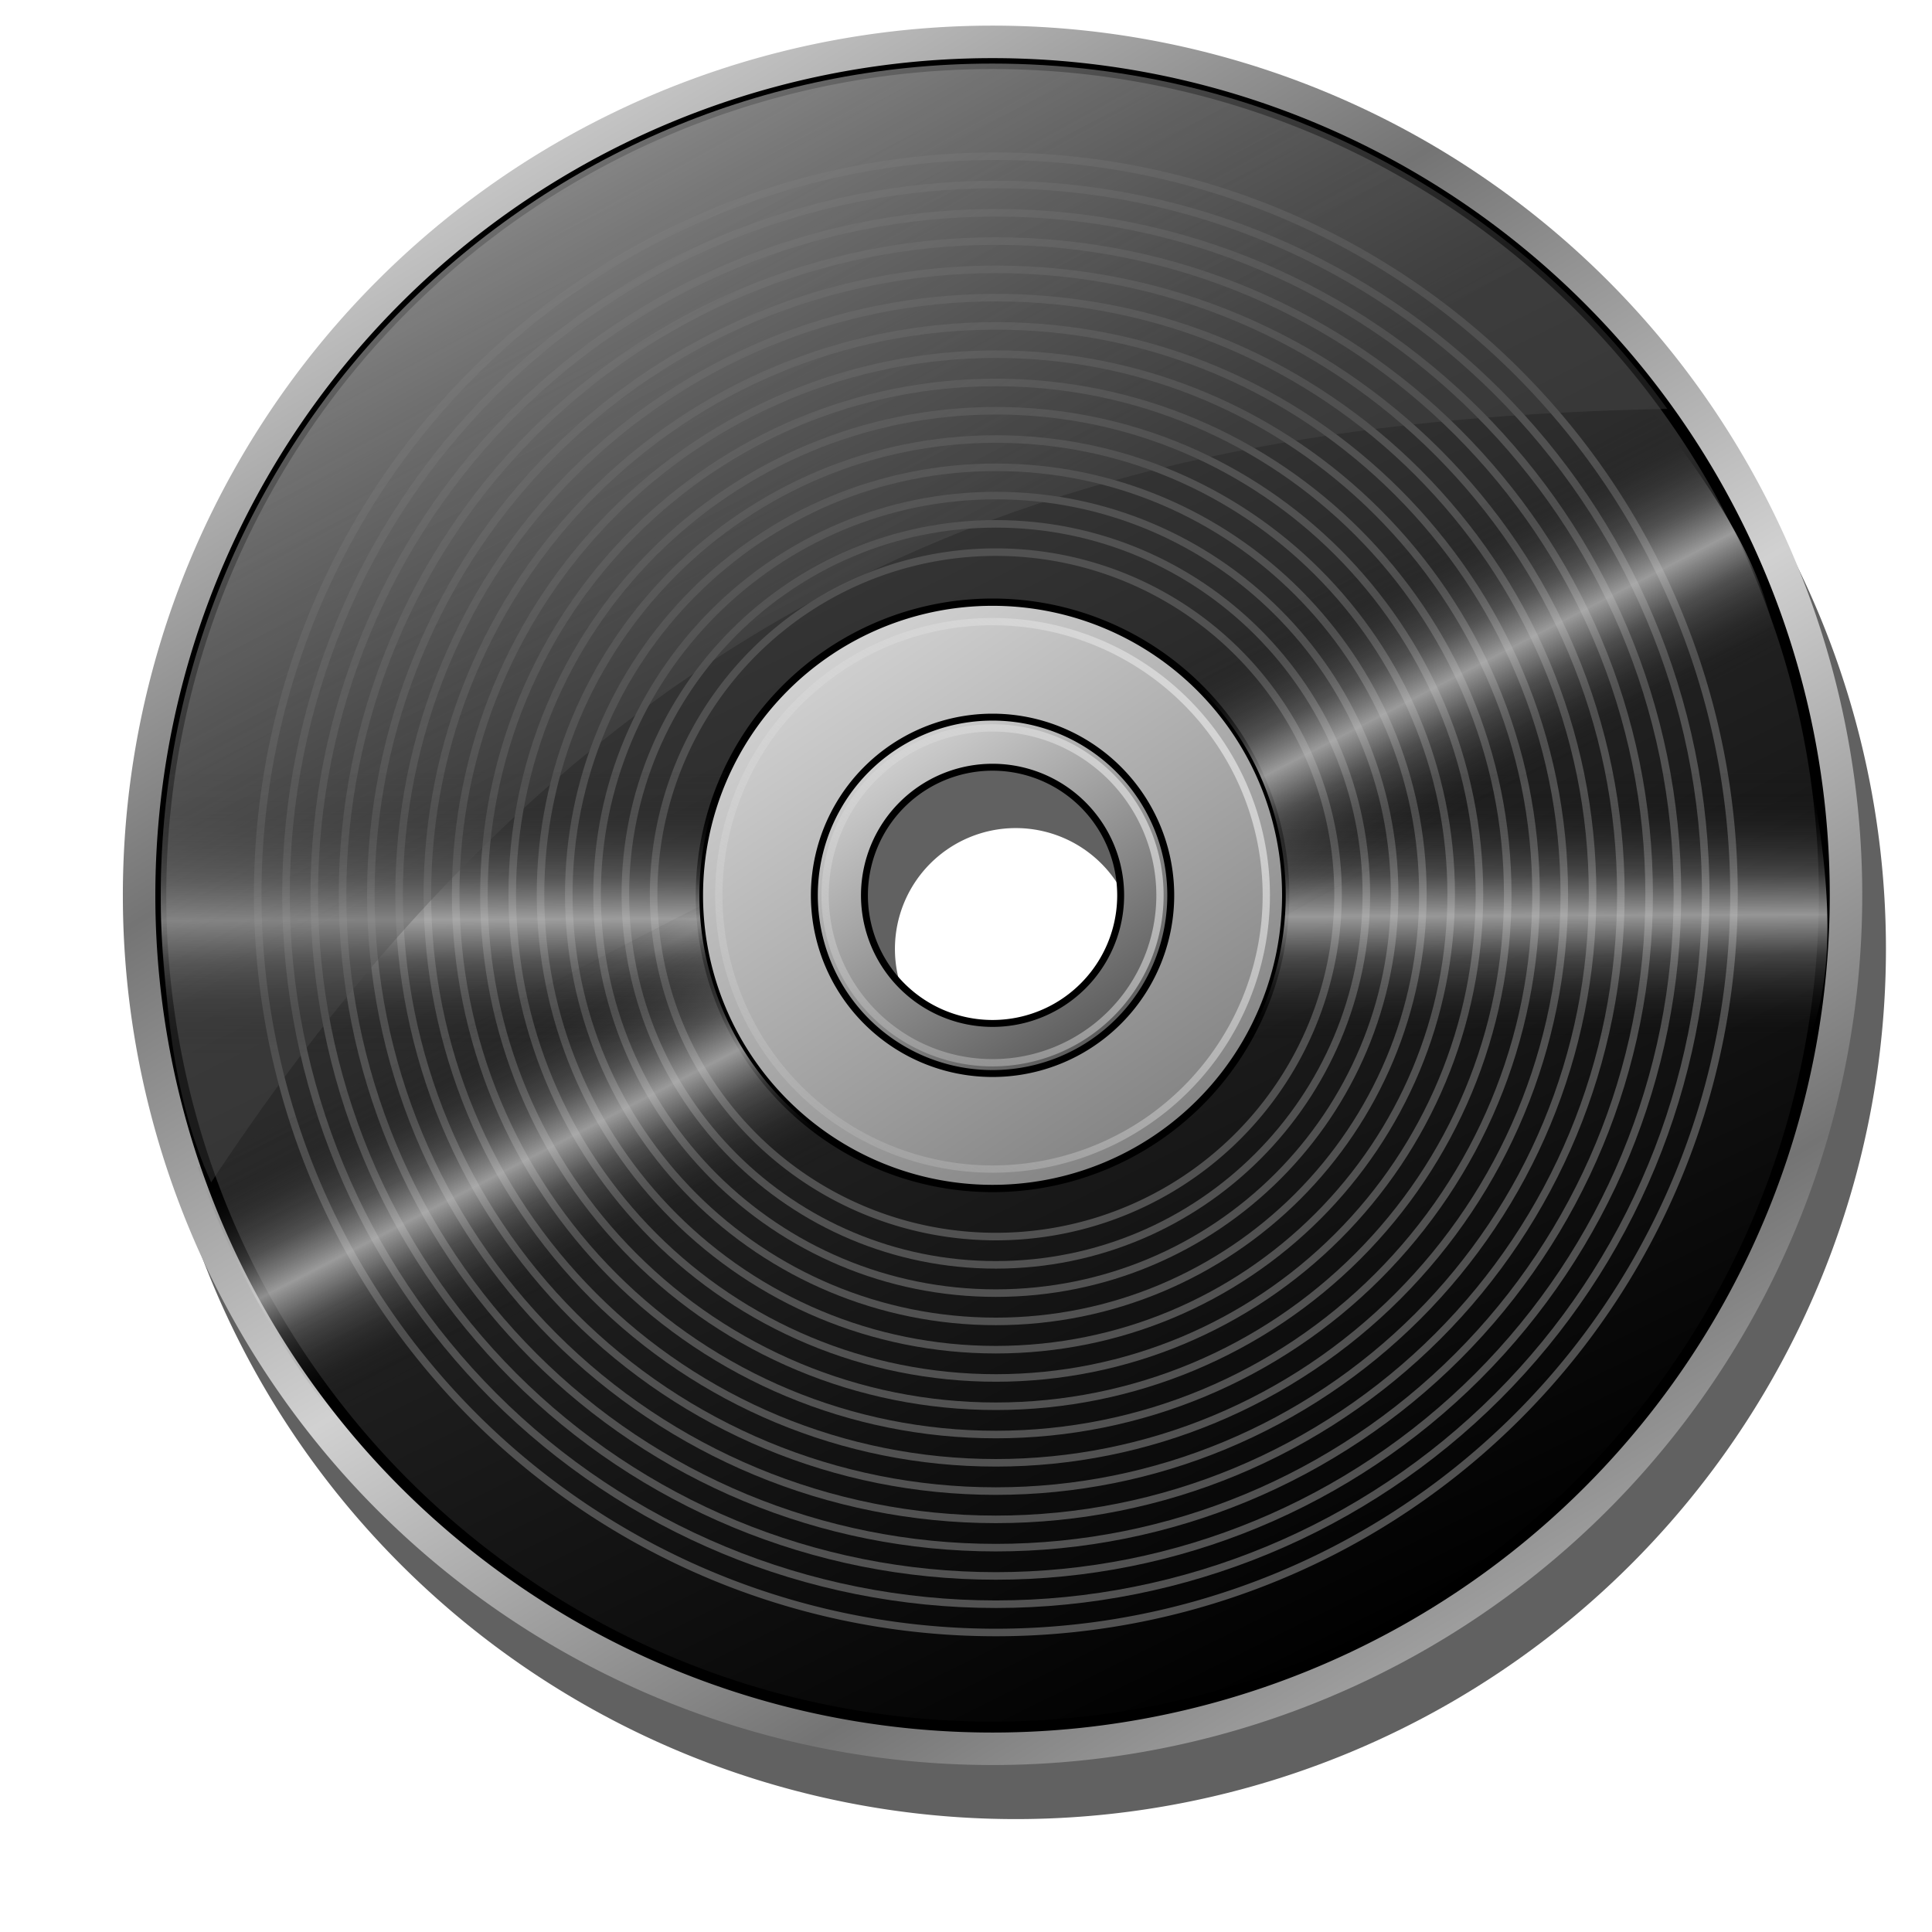 <?xml version="1.0" encoding="UTF-8" standalone="no"?>
<!-- Created with Inkscape (http://www.inkscape.org/) -->

<svg
   xmlns:dc="http://purl.org/dc/elements/1.1/"
   xmlns:cc="http://creativecommons.org/ns#"
   xmlns:rdf="http://www.w3.org/1999/02/22-rdf-syntax-ns#"
   xmlns:svg="http://www.w3.org/2000/svg"
   xmlns="http://www.w3.org/2000/svg"
   xmlns:xlink="http://www.w3.org/1999/xlink"
   xmlns:sodipodi="http://sodipodi.sourceforge.net/DTD/sodipodi-0.dtd"
   xmlns:inkscape="http://www.inkscape.org/namespaces/inkscape"
   sodipodi:docname="media-optical.svg"
   viewBox="0 0 256 256"
   height="256"
   width="256"
   inkscape:version="0.91 r13725"
   version="1.1"
   id="svg2">
  <sodipodi:namedview
     inkscape:current-layer="svg2"
     inkscape:window-maximized="1"
     inkscape:window-y="0"
     inkscape:window-x="0"
     inkscape:cy="128"
     inkscape:cx="128"
     inkscape:zoom="3.08"
     showgrid="false"
     id="namedview4"
     inkscape:window-height="1056"
     inkscape:window-width="1920"
     inkscape:pageshadow="2"
     inkscape:pageopacity="0"
     guidetolerance="10"
     gridtolerance="10"
     objecttolerance="10"
     borderopacity="1"
     bordercolor="#666666"
     pagecolor="#ff0000" />
  <defs
     id="defs6">
    <linearGradient
       inkscape:collect="always"
       id="linearGradient4174">
      <stop
         style="stop-color:#7d7d7d;stop-opacity:1"
         offset="0"
         id="stop4176" />
      <stop
         style="stop-color:#d1d1d1;stop-opacity:1"
         offset="1"
         id="stop4178" />
    </linearGradient>
    <linearGradient
       id="linearGradient5194"
       inkscape:collect="always">
      <stop
         id="stop5196"
         offset="0"
         style="stop-color:#d7d7d7;stop-opacity:1;" />
      <stop
         id="stop5198"
         offset="1"
         style="stop-color:#d7d7d7;stop-opacity:0.168" />
    </linearGradient>
    <linearGradient
       id="linearGradient5139"
       inkscape:collect="always">
      <stop
         id="stop5141"
         offset="0"
         style="stop-color:#525252;stop-opacity:1" />
      <stop
         id="stop5143"
         offset="1"
         style="stop-color:#d1d1d1;stop-opacity:1" />
    </linearGradient>
    <linearGradient
       id="linearGradient5123"
       inkscape:collect="always">
      <stop
         id="stop5125"
         offset="0"
         style="stop-color:#4e4e4e;stop-opacity:0.348" />
      <stop
         id="stop5127"
         offset="1"
         style="stop-color:#a3a3a3;stop-opacity:0.677" />
    </linearGradient>
    <linearGradient
       id="linearGradient5100"
       inkscape:collect="always">
      <stop
         id="stop5102"
         offset="0"
         style="stop-color:#000000;stop-opacity:0" />
      <stop
         style="stop-color:#bcbcbc;stop-opacity:0.286"
         offset="0.68"
         id="stop5106" />
      <stop
         id="stop5104"
         offset="1"
         style="stop-color:#d1d1d1;stop-opacity:0.683" />
    </linearGradient>
    <linearGradient
       inkscape:collect="always"
       id="linearGradient4152">
      <stop
         style="stop-color:#000000;stop-opacity:1"
         offset="0"
         id="stop5092" />
      <stop
         style="stop-color:#4a4a4a;stop-opacity:1"
         offset="1"
         id="stop5094" />
    </linearGradient>
    <linearGradient
       id="linearGradient4140"
       inkscape:collect="always">
      <stop
         id="stop4142"
         offset="0"
         style="stop-color:#747474;stop-opacity:1" />
      <stop
         id="stop4144"
         offset="1"
         style="stop-color:#d1d1d1;stop-opacity:1" />
    </linearGradient>
    <linearGradient
       gradientTransform="matrix(0.483,0,0,0.483,-74.345,-4.828)"
       spreadMethod="reflect"
       gradientUnits="userSpaceOnUse"
       y2="41.86"
       x2="280.427"
       y1="165.471"
       x1="354.389"
       id="linearGradient4146"
       xlink:href="#linearGradient4140"
       inkscape:collect="always" />
    <linearGradient
       gradientTransform="matrix(0.483,0,0,0.483,-74.345,-4.828)"
       gradientUnits="userSpaceOnUse"
       y2="50.888"
       x2="318.732"
       y1="466.165"
       x1="524.417"
       id="linearGradient4158"
       xlink:href="#linearGradient4152"
       inkscape:collect="always" />
    <linearGradient
       gradientTransform="matrix(0.483,0,0,0.483,-74.345,-4.828)"
       spreadMethod="reflect"
       y2="261.304"
       x2="544.427"
       y1="296.026"
       x1="544.556"
       gradientUnits="userSpaceOnUse"
       id="linearGradient5098"
       xlink:href="#linearGradient5100"
       inkscape:collect="always" />
    <linearGradient
       gradientTransform="matrix(0.429,-0.221,0.221,0.429,-109.047,103.408)"
       y2="261.304"
       x2="544.427"
       y1="296.026"
       x1="544.556"
       spreadMethod="reflect"
       gradientUnits="userSpaceOnUse"
       id="linearGradient5110"
       xlink:href="#linearGradient5100"
       inkscape:collect="always" />
    <linearGradient
       gradientTransform="matrix(0.483,0,0,0.483,-74.345,-4.828)"
       y2="50.888"
       x2="318.732"
       y1="182.832"
       x1="391.084"
       gradientUnits="userSpaceOnUse"
       id="linearGradient5121"
       xlink:href="#linearGradient5123"
       inkscape:collect="always" />
    <linearGradient
       gradientTransform="matrix(0.169,0,0,0.169,59.41,75.39)"
       y2="66.748"
       x2="294.941"
       y1="480.044"
       x1="571.999"
       gradientUnits="userSpaceOnUse"
       id="linearGradient5131"
       xlink:href="#linearGradient4174"
       inkscape:collect="always" />
    <linearGradient
       y2="66.748"
       x2="294.941"
       y1="480.044"
       x1="571.999"
       gradientTransform="matrix(0.103,0,0,0.103,87.415,92.186)"
       gradientUnits="userSpaceOnUse"
       id="linearGradient5171"
       xlink:href="#linearGradient5139"
       inkscape:collect="always" />
    <linearGradient
       gradientTransform="matrix(0.483,0,0,0.483,-74.345,-4.828)"
       gradientUnits="userSpaceOnUse"
       y2="323.11"
       x2="376.183"
       y1="184.916"
       x1="470.44"
       id="linearGradient5200"
       xlink:href="#linearGradient5194"
       inkscape:collect="always" />
    <filter
       height="1.048"
       y="-0.024"
       width="1.048"
       x="-0.024"
       id="filter5216"
       style="color-interpolation-filters:sRGB"
       inkscape:collect="always">
      <feGaussianBlur
         id="feGaussianBlur5218"
         stdDeviation="4.774"
         inkscape:collect="always" />
    </filter>
  </defs>
  <g
     id="g8717">
    <path
       transform="matrix(0.483,0,0,0.483,10.807,-1.14)"
       style="opacity:1;fill:#000000;fill-opacity:0.621;fill-rule:nonzero;stroke:none;stroke-width:3;stroke-linecap:round;stroke-linejoin:round;stroke-miterlimit:4;stroke-dasharray:none;stroke-dashoffset:0;stroke-opacity:1;filter:url(#filter5216)"
       d="M 256.297,23.98 A 238.713,238.713 0 0 0 17.584,262.692 238.713,238.713 0 0 0 256.297,501.405 238.713,238.713 0 0 0 495.01,262.692 238.713,238.713 0 0 0 256.297,23.98 Z m 0,205.555 a 33.157,33.157 0 0 1 33.158,33.158 33.157,33.157 0 0 1 -33.158,33.158 33.157,33.157 0 0 1 -33.158,-33.158 33.157,33.157 0 0 1 33.158,-33.158 z"
       id="path5202"
       inkscape:connector-curvature="0" />
    <path
       style="opacity:1;fill:url(#linearGradient4146);fill-opacity:1;fill-rule:nonzero;stroke:none;stroke-width:3;stroke-linecap:round;stroke-linejoin:round;stroke-miterlimit:4;stroke-dasharray:none;stroke-dashoffset:0;stroke-opacity:1"
       d="M 131.518,3.396 A 115.24,115.24 0 0 0 16.279,118.636 115.24,115.24 0 0 0 131.518,233.875 115.24,115.24 0 0 0 246.758,118.636 115.24,115.24 0 0 0 131.518,3.396 Z m 0,76.636 a 38.604,38.604 0 0 1 38.604,38.603 38.604,38.604 0 0 1 -38.604,38.604 38.604,38.604 0 0 1 -38.603,-38.604 38.604,38.604 0 0 1 38.603,-38.603 z"
       id="path4138"
       inkscape:connector-curvature="0" />
    <path
       style="opacity:1;fill:url(#linearGradient4158);fill-opacity:1;fill-rule:nonzero;stroke:#000000;stroke-width:1.448;stroke-linecap:round;stroke-linejoin:round;stroke-miterlimit:4;stroke-dasharray:none;stroke-dashoffset:0;stroke-opacity:1"
       d="M 131.518,8.426 A 110.211,110.211 0 0 0 21.307,118.636 110.211,110.211 0 0 0 131.518,228.847 110.211,110.211 0 0 0 241.729,118.636 110.211,110.211 0 0 0 131.518,8.426 Z m 0,71.607 a 38.604,38.604 0 0 1 38.604,38.603 38.604,38.604 0 0 1 -38.604,38.604 38.604,38.604 0 0 1 -38.603,-38.604 38.604,38.604 0 0 1 38.603,-38.603 z"
       id="circle4148"
       inkscape:connector-curvature="0" />
    <g
       transform="translate(253.576,-6.517)"
       style="stroke:#515151;stroke-width:1;stroke-miterlimit:4;stroke-dasharray:none;stroke-opacity:1"
       id="g8691">
      <path
         inkscape:connector-curvature="0"
         id="path4177"
         d="m -23.814,125.023 a 97.807,97.807 0 0 1 -97.807,97.807 97.807,97.807 0 0 1 -97.807,-97.807 97.807,97.807 0 0 1 97.807,-97.807 97.807,97.807 0 0 1 97.807,97.807 z"
         style="opacity:1;fill:none;fill-opacity:1;fill-rule:nonzero;stroke:#515151;stroke-width:1;stroke-linecap:round;stroke-linejoin:round;stroke-miterlimit:4;stroke-dasharray:none;stroke-dashoffset:0;stroke-opacity:1" />
      <path
         inkscape:connector-curvature="0"
         id="circle4179"
         d="m -76.277,125.023 a 45.345,45.345 0 0 1 -45.345,45.345 45.345,45.345 0 0 1 -45.345,-45.345 45.345,45.345 0 0 1 45.345,-45.345 45.345,45.345 0 0 1 45.345,45.345 z"
         style="opacity:1;fill:none;fill-opacity:1;fill-rule:nonzero;stroke:#515151;stroke-width:1;stroke-linecap:round;stroke-linejoin:round;stroke-miterlimit:4;stroke-dasharray:none;stroke-dashoffset:0;stroke-opacity:1" />
      <path
         inkscape:connector-curvature="0"
         d="m -72.529,125.023 c 0,13.48 -5.449,25.783 -14.379,34.713 -8.93,8.93 -21.233,14.379 -34.713,14.379 -13.48,0 -25.783,-5.449 -34.713,-14.379 -8.93,-8.93 -14.379,-21.233 -14.379,-34.713 0,-13.48 5.449,-25.783 14.379,-34.713 8.93,-8.93 21.233,-14.379 34.713,-14.379 27.113,10e-7 49.092,21.979 49.092,49.092 0,0 0,0 0,0"
         style="opacity:1;fill:none;fill-opacity:1;fill-rule:nonzero;stroke:#515151;stroke-width:1;stroke-linecap:round;stroke-linejoin:round;stroke-miterlimit:4;stroke-dasharray:none;stroke-dashoffset:0;stroke-opacity:1"
         id="path8589" />
      <path
         inkscape:connector-curvature="0"
         d="m -68.782,125.023 c 0,14.438 -5.822,27.709 -15.476,37.363 -9.654,9.654 -22.925,15.476 -37.363,15.476 -14.438,0 -27.709,-5.822 -37.363,-15.476 -9.654,-9.654 -15.476,-22.925 -15.476,-37.363 0,-14.438 5.822,-27.709 15.476,-37.363 9.654,-9.654 22.925,-15.476 37.363,-15.476 29.182,10e-7 52.839,23.657 52.839,52.839 0,0 0,0 0,0"
         style="opacity:1;fill:none;fill-opacity:1;fill-rule:nonzero;stroke:#515151;stroke-width:1;stroke-linecap:round;stroke-linejoin:round;stroke-miterlimit:4;stroke-dasharray:none;stroke-dashoffset:0;stroke-opacity:1"
         id="path8591" />
      <path
         inkscape:connector-curvature="0"
         d="m -65.035,125.023 c 0,15.397 -6.196,29.635 -16.574,40.013 -10.378,10.378 -24.616,16.574 -40.013,16.574 -15.397,0 -29.635,-6.196 -40.013,-16.574 -10.378,-10.378 -16.574,-24.616 -16.574,-40.013 0,-15.397 6.196,-29.635 16.574,-40.013 10.378,-10.378 24.616,-16.574 40.013,-16.574 31.252,10e-7 56.587,25.335 56.587,56.587 0,0 0,0 0,0"
         style="opacity:1;fill:none;fill-opacity:1;fill-rule:nonzero;stroke:#515151;stroke-width:1;stroke-linecap:round;stroke-linejoin:round;stroke-miterlimit:4;stroke-dasharray:none;stroke-dashoffset:0;stroke-opacity:1"
         id="path8593" />
      <path
         inkscape:connector-curvature="0"
         d="m -61.287,125.023 c 0,16.355 -6.569,31.561 -17.671,42.663 -11.102,11.102 -26.307,17.671 -42.663,17.671 -16.355,0 -31.561,-6.569 -42.663,-17.671 -11.102,-11.102 -17.671,-26.307 -17.671,-42.663 0,-16.355 6.569,-31.561 17.671,-42.663 11.102,-11.102 26.307,-17.671 42.663,-17.671 33.322,10e-7 60.334,27.012 60.334,60.334 0,0 0,0 0,0"
         style="opacity:1;fill:none;fill-opacity:1;fill-rule:nonzero;stroke:#515151;stroke-width:1;stroke-linecap:round;stroke-linejoin:round;stroke-miterlimit:4;stroke-dasharray:none;stroke-dashoffset:0;stroke-opacity:1"
         id="path8595" />
      <path
         inkscape:connector-curvature="0"
         d="m -57.54,125.023 c 0,17.314 -6.943,33.486 -18.769,45.312 -11.826,11.826 -27.998,18.769 -45.312,18.769 -17.314,0 -33.486,-6.943 -45.312,-18.769 -11.826,-11.826 -18.769,-27.998 -18.769,-45.312 0,-17.314 6.943,-33.486 18.769,-45.312 11.826,-11.826 27.998,-18.769 45.312,-18.769 35.391,1e-6 64.081,28.69 64.081,64.081 0,0 0,0 0,0"
         style="opacity:1;fill:none;fill-opacity:1;fill-rule:nonzero;stroke:#515151;stroke-width:1;stroke-linecap:round;stroke-linejoin:round;stroke-miterlimit:4;stroke-dasharray:none;stroke-dashoffset:0;stroke-opacity:1"
         id="path8597" />
      <path
         inkscape:connector-curvature="0"
         d="m -53.793,125.023 c 10e-7,18.272 -7.316,35.412 -19.867,47.962 -12.55,12.55 -29.69,19.867 -47.962,19.867 -18.272,0 -35.412,-7.316 -47.962,-19.867 -12.55,-12.55 -19.867,-29.69 -19.867,-47.962 0,-18.272 7.316,-35.412 19.867,-47.962 12.55,-12.55 29.69,-19.867 47.962,-19.867 37.461,10e-7 67.829,30.368 67.829,67.829 0,0 0,0 0,0"
         style="opacity:1;fill:none;fill-opacity:1;fill-rule:nonzero;stroke:#515151;stroke-width:1;stroke-linecap:round;stroke-linejoin:round;stroke-miterlimit:4;stroke-dasharray:none;stroke-dashoffset:0;stroke-opacity:1"
         id="path8599" />
      <path
         inkscape:connector-curvature="0"
         d="m -50.045,125.023 c 1e-6,19.231 -7.69,37.338 -20.964,50.612 -13.274,13.274 -31.381,20.964 -50.612,20.964 -19.231,1e-5 -37.338,-7.69 -50.612,-20.964 -13.274,-13.274 -20.964,-31.381 -20.964,-50.612 0,-19.231 7.69,-37.338 20.964,-50.612 13.274,-13.274 31.381,-20.964 50.612,-20.964 39.53,0 71.576,32.046 71.576,71.576 0,0 0,0 0,0"
         style="opacity:1;fill:none;fill-opacity:1;fill-rule:nonzero;stroke:#515151;stroke-width:1;stroke-linecap:round;stroke-linejoin:round;stroke-miterlimit:4;stroke-dasharray:none;stroke-dashoffset:0;stroke-opacity:1"
         id="path8601" />
      <path
         inkscape:connector-curvature="0"
         d="m -46.298,125.023 c 10e-7,20.189 -8.064,39.263 -22.062,53.262 -13.998,13.998 -33.072,22.062 -53.262,22.062 -20.189,0 -39.263,-8.064 -53.262,-22.062 -13.998,-13.998 -22.062,-33.072 -22.062,-53.262 0,-20.189 8.064,-39.263 22.062,-53.262 13.998,-13.998 33.072,-22.062 53.262,-22.062 41.6,0 75.323,33.723 75.323,75.323 0,0 0,0 0,0"
         style="opacity:1;fill:none;fill-opacity:1;fill-rule:nonzero;stroke:#515151;stroke-width:1;stroke-linecap:round;stroke-linejoin:round;stroke-miterlimit:4;stroke-dasharray:none;stroke-dashoffset:0;stroke-opacity:1"
         id="path8603" />
      <path
         inkscape:connector-curvature="0"
         d="m -42.551,125.023 c 1e-6,21.148 -8.437,41.189 -23.159,55.911 -14.722,14.722 -34.764,23.159 -55.911,23.159 -21.148,0 -41.189,-8.437 -55.911,-23.159 -14.722,-14.722 -23.159,-34.764 -23.159,-55.911 0,-21.148 8.437,-41.189 23.159,-55.911 14.722,-14.722 34.764,-23.159 55.911,-23.159 43.669,0 79.071,35.401 79.071,79.071 0,0 0,0 0,0"
         style="opacity:1;fill:none;fill-opacity:1;fill-rule:nonzero;stroke:#515151;stroke-width:1;stroke-linecap:round;stroke-linejoin:round;stroke-miterlimit:4;stroke-dasharray:none;stroke-dashoffset:0;stroke-opacity:1"
         id="path8605" />
      <path
         inkscape:connector-curvature="0"
         d="m -38.803,125.023 c 10e-7,22.106 -8.811,43.115 -24.257,58.561 -15.446,15.446 -36.455,24.257 -58.561,24.257 -22.106,1e-5 -43.115,-8.811 -58.561,-24.257 -15.446,-15.446 -24.257,-36.455 -24.257,-58.561 0,-22.106 8.811,-43.115 24.257,-58.561 15.446,-15.446 36.455,-24.257 58.561,-24.257 45.739,0 82.818,37.079 82.818,82.818 0,0 0,0 0,0"
         style="opacity:1;fill:none;fill-opacity:1;fill-rule:nonzero;stroke:#515151;stroke-width:1;stroke-linecap:round;stroke-linejoin:round;stroke-miterlimit:4;stroke-dasharray:none;stroke-dashoffset:0;stroke-opacity:1"
         id="path8607" />
      <path
         inkscape:connector-curvature="0"
         d="m -35.056,125.023 c 10e-7,23.065 -9.184,45.041 -25.354,61.211 -16.17,16.17 -38.146,25.354 -61.211,25.354 -23.065,0 -45.041,-9.184 -61.211,-25.354 -16.17,-16.17 -25.354,-38.146 -25.354,-61.211 0,-23.065 9.184,-45.041 25.354,-61.211 16.17,-16.17 38.146,-25.354 61.211,-25.354 47.809,0 86.565,38.757 86.565,86.565 0,0 0,0 0,0"
         style="opacity:1;fill:none;fill-opacity:1;fill-rule:nonzero;stroke:#515151;stroke-width:1;stroke-linecap:round;stroke-linejoin:round;stroke-miterlimit:4;stroke-dasharray:none;stroke-dashoffset:0;stroke-opacity:1"
         id="path8609" />
      <path
         inkscape:connector-curvature="0"
         d="m -31.309,125.023 c 1e-6,24.023 -9.558,46.966 -26.452,63.861 -16.894,16.894 -39.837,26.452 -63.861,26.452 -24.023,0 -46.966,-9.558 -63.861,-26.452 -16.894,-16.894 -26.452,-39.837 -26.452,-63.861 0,-24.023 9.558,-46.966 26.452,-63.861 16.894,-16.894 39.837,-26.452 63.861,-26.452 49.878,0 90.313,40.434 90.313,90.313 0,0 0,0 0,0"
         style="opacity:1;fill:none;fill-opacity:1;fill-rule:nonzero;stroke:#515151;stroke-width:1;stroke-linecap:round;stroke-linejoin:round;stroke-miterlimit:4;stroke-dasharray:none;stroke-dashoffset:0;stroke-opacity:1"
         id="path8611" />
      <path
         inkscape:connector-curvature="0"
         d="m -27.561,125.023 c 10e-7,24.982 -9.931,48.892 -27.55,66.51 -17.618,17.618 -41.529,27.55 -66.51,27.55 -24.982,1e-5 -48.892,-9.931 -66.51,-27.55 -17.618,-17.618 -27.55,-41.529 -27.55,-66.51 0,-24.982 9.931,-48.892 27.55,-66.51 17.618,-17.618 41.529,-27.55 66.51,-27.55 51.948,10e-7 94.06,42.112 94.06,94.06 0,0 0,0 0,0"
         style="opacity:1;fill:none;fill-opacity:1;fill-rule:nonzero;stroke:#515151;stroke-width:1;stroke-linecap:round;stroke-linejoin:round;stroke-miterlimit:4;stroke-dasharray:none;stroke-dashoffset:0;stroke-opacity:1"
         id="path8613" />
    </g>
    <path
       style="opacity:1;fill:url(#linearGradient5098);fill-opacity:1;fill-rule:nonzero;stroke:none;stroke-width:3;stroke-linecap:round;stroke-linejoin:round;stroke-miterlimit:4;stroke-dasharray:none;stroke-dashoffset:0;stroke-opacity:1"
       d="m 82.94,102.311 c -18.867,0.017 -38.824,0.103 -60.479,0.32 -0.76,5.225 -1.154,10.569 -1.154,16.005 0,7.146 0.68,14.134 1.979,20.901 37.169,-0.462 66.614,-0.216 97.446,-0.257 a 23.611,23.611 0 0 1 -12.826,-20.978 23.611,23.611 0 0 1 6.252,-15.962 c -10.148,-0.023 -20.477,-0.038 -31.219,-0.028 z m 156.88,0.031 c -31.452,0.284 -60.657,0.203 -90.843,0.101 a 23.611,23.611 0 0 1 6.153,15.858 23.611,23.611 0 0 1 -12.632,20.888 c 27.849,-0.2 58.323,-0.792 97.555,-2.45 3.753,-10.247 1.669,-24.589 -0.233,-34.397 z"
       id="circle5087"
       inkscape:connector-curvature="0" />
    <path
       style="opacity:1;fill:url(#linearGradient5110);fill-opacity:1;fill-rule:nonzero;stroke:none;stroke-width:3;stroke-linecap:round;stroke-linejoin:round;stroke-miterlimit:4;stroke-dasharray:none;stroke-dashoffset:0;stroke-opacity:1"
       d="m 219.336,54.937 c -27.648,14.546 -53.49,27.758 -80.183,41.382 a 23.611,23.611 0 0 1 15.977,22.317 23.611,23.611 0 0 1 -3.727,12.685 c 24.196,-12.693 50.556,-26.934 83.881,-45.906 C 233.932,74.587 225.516,62.788 219.336,54.937 Z M 108.937,111.755 c -25.295,12.941 -52.129,26.762 -82.736,42.902 1.715,4.994 3.811,9.925 6.298,14.759 3.27,6.354 7.072,12.255 11.324,17.678 32.898,-17.451 59.228,-30.722 86.678,-44.897 a 23.611,23.611 0 0 1 -22.595,-23.561 23.611,23.611 0 0 1 1.031,-6.881 z"
       id="path5108"
       inkscape:connector-curvature="0" />
    <path
       style="opacity:1;fill:url(#linearGradient5121);fill-opacity:1;fill-rule:nonzero;stroke:none;stroke-width:3;stroke-linecap:round;stroke-linejoin:round;stroke-miterlimit:4;stroke-dasharray:none;stroke-dashoffset:0;stroke-opacity:1"
       d="m 27.98,156.667 c -5.175,-11.303 -6.261,-24.492 -6.672,-38.031 0,-60.868 49.343,-110.211 110.211,-110.211 36.801,0 69.39,18.038 89.407,45.754 C 144.936,55.688 81.886,74.932 27.98,156.667 Z"
       id="circle5112"
       inkscape:connector-curvature="0"
       sodipodi:nodetypes="ccscc" />
    <path
       style="opacity:1;fill:url(#linearGradient5131);fill-opacity:1;fill-rule:nonzero;stroke:#000000;stroke-width:0.483;stroke-linecap:round;stroke-linejoin:round;stroke-miterlimit:4;stroke-dasharray:none;stroke-dashoffset:0;stroke-opacity:1"
       d="m 131.518,80.032 a 38.604,38.604 0 0 0 -38.603,38.603 38.604,38.604 0 0 0 38.603,38.604 38.604,38.604 0 0 0 38.604,-38.604 38.604,38.604 0 0 0 -38.604,-38.603 z m 0,14.993 a 23.611,23.611 0 0 1 23.612,23.611 23.611,23.611 0 0 1 -23.612,23.612 23.611,23.611 0 0 1 -23.612,-23.612 23.611,23.611 0 0 1 23.612,-23.611 z"
       id="circle5129"
       inkscape:connector-curvature="0" />
    <path
       style="opacity:1;fill:url(#linearGradient5171);fill-opacity:1;fill-rule:nonzero;stroke:#000000;stroke-width:0.917;stroke-linecap:round;stroke-linejoin:round;stroke-miterlimit:4;stroke-dasharray:none;stroke-dashoffset:0;stroke-opacity:1"
       d="m 131.518,95.025 a 23.611,23.611 0 0 0 -23.612,23.611 23.611,23.611 0 0 0 23.612,23.612 23.611,23.611 0 0 0 23.612,-23.612 23.611,23.611 0 0 0 -23.612,-23.611 z m 0,6.637 a 16.974,16.974 0 0 1 16.975,16.974 16.974,16.974 0 0 1 -16.975,16.975 16.974,16.974 0 0 1 -16.974,-16.975 16.974,16.974 0 0 1 16.974,-16.974 z"
       id="circle5167"
       inkscape:connector-curvature="0" />
    <path
       id="path5190"
       d="M 131.518,82.365 A 36.272,36.272 0 0 0 95.247,118.636 36.272,36.272 0 0 0 131.518,154.908 36.272,36.272 0 0 0 167.79,118.636 36.272,36.272 0 0 0 131.518,82.365 Z m 0,14.087 a 22.185,22.185 0 0 1 22.185,22.184 22.185,22.185 0 0 1 -22.185,22.185 22.185,22.185 0 0 1 -22.185,-22.185 22.185,22.185 0 0 1 22.185,-22.184 z"
       style="opacity:1;fill:none;fill-opacity:1;fill-rule:nonzero;stroke:url(#linearGradient5200);stroke-width:0.966;stroke-linecap:round;stroke-linejoin:round;stroke-miterlimit:4;stroke-dasharray:none;stroke-dashoffset:0;stroke-opacity:1"
       inkscape:connector-curvature="0" />
  </g>
  <g
     style="font-style:normal;font-variant:normal;font-weight:bold;font-stretch:normal;font-size:7.5px;line-height:125%;font-family:STIX;letter-spacing:0;word-spacing:0;fill:#000000;fill-opacity:1;stroke:none;stroke-width:1;stroke-linecap:butt;stroke-linejoin:miter;stroke-opacity:1"
     id="text4330"
     transform="translate(63.395,-41.7)"
     font-style="normal"
     word-spacing="0"
     line-height="125%"
     font-weight="bold"
     font-stretch="normal"
     letter-spacing="0"
     font-variant="normal"
     font-size="7.5">
    <path
       d="m -56.133,39.468 0,-0.188 c -0.307,0 -0.443,-0.165 -0.825,-1.073 l -1.665,-3.915 -0.21,0 -1.657,4.088 c -0.285,0.705 -0.398,0.84 -0.743,0.9 l 0,0.188 1.515,0 0,-0.188 c -0.443,-0.03 -0.608,-0.113 -0.608,-0.307 0,-0.18 0.142,-0.495 0.233,-0.728 l 0.098,-0.255 1.688,0 c 0.255,0.593 0.345,0.855 0.345,1.02 0,0.165 -0.098,0.225 -0.345,0.247 l -0.24,0.022 0,0.188 2.415,0 z m -2.288,-1.77 -1.462,0 0.705,-1.823 0.757,1.823 z"
       id="path4335"
       inkscape:connector-curvature="0" />
    <path
       d="m -55.761,34.398 0,0.188 c 0.525,0.045 0.63,0.15 0.63,0.735 l 0,3.203 c 0,0.383 -0.045,0.593 -0.292,0.69 -0.083,0.037 -0.195,0.052 -0.338,0.068 l 0,0.188 2.498,0 0,-0.188 c -0.593,-0.075 -0.652,-0.142 -0.652,-0.645 l 0,-1.44 c 0.99,-0.007 1.245,-0.03 1.567,-0.15 0.623,-0.233 0.968,-0.69 0.968,-1.29 0,-0.915 -0.765,-1.357 -2.018,-1.357 l -2.362,0 z m 1.845,0.525 c 0,-0.172 0.128,-0.263 0.375,-0.263 0.623,0 0.87,0.345 0.87,1.177 0,0.833 -0.307,1.087 -1.245,1.095 l 0,-2.01 z"
       id="path4337"
       inkscape:connector-curvature="0" />
  </g>
</svg>
